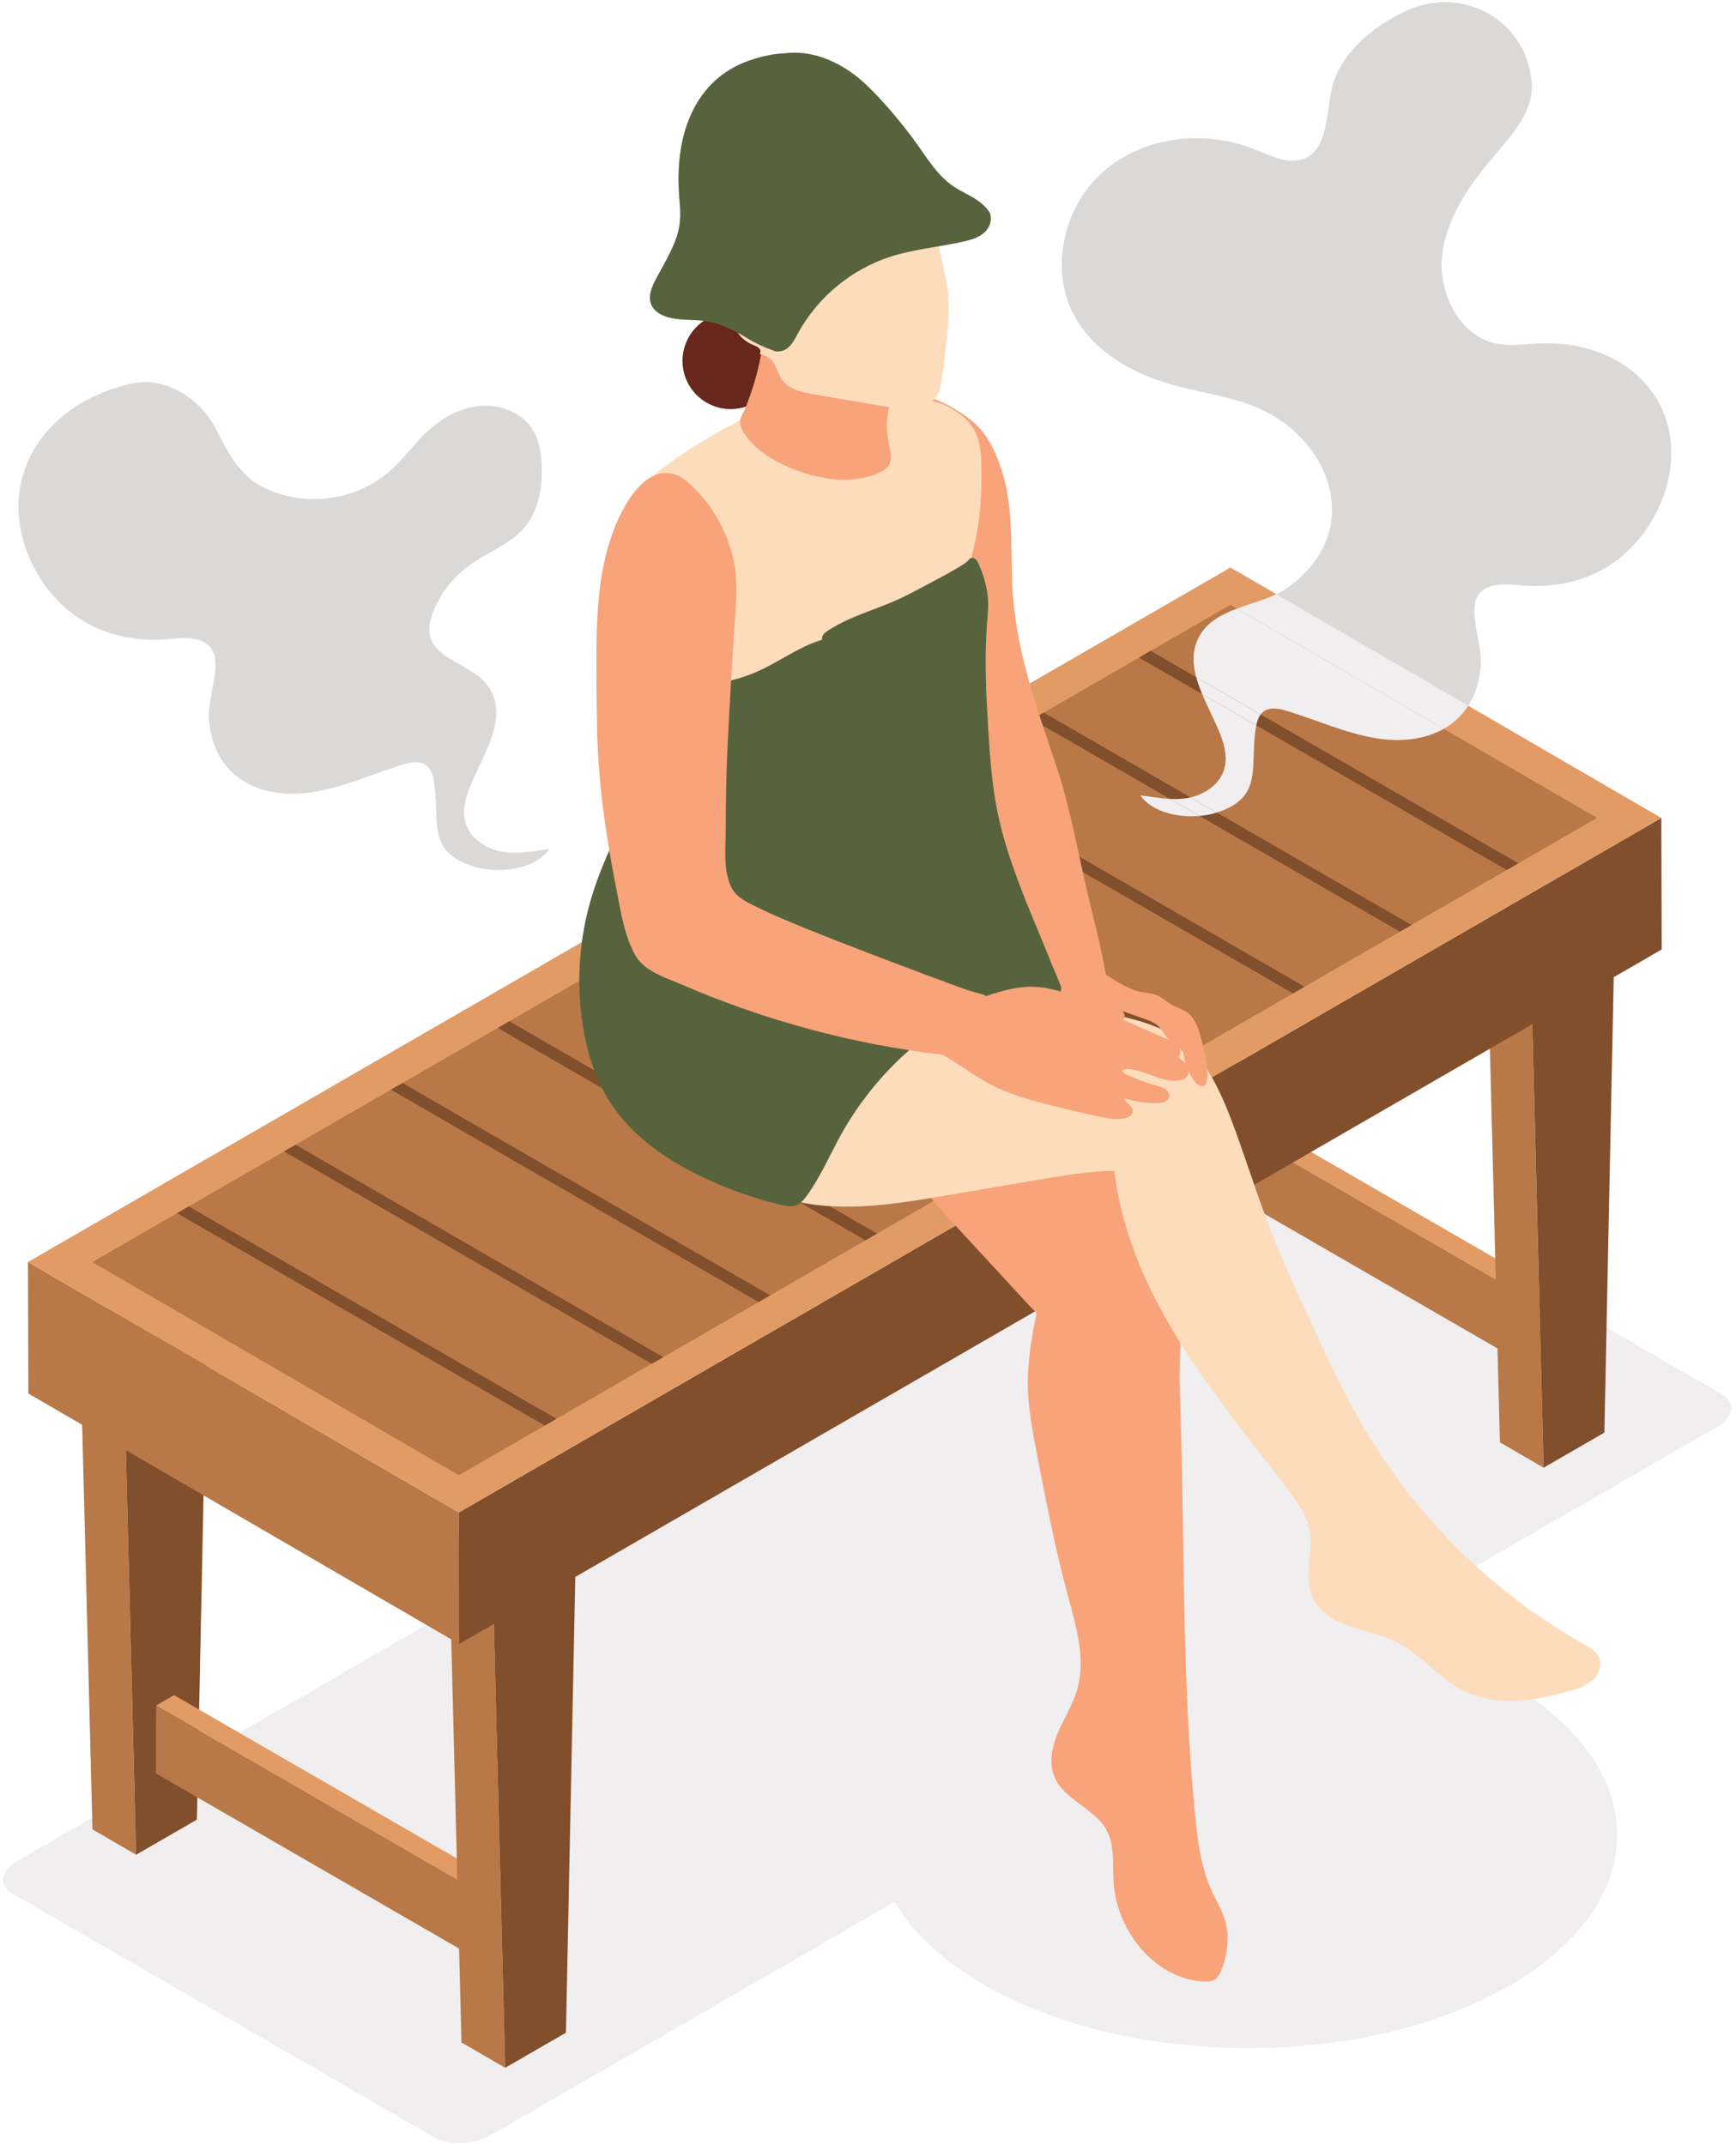 <svg width="221" height="273" viewBox="0 0 221 273" fill="none" xmlns="http://www.w3.org/2000/svg">
<path d="M55.308 272.008L1.641 241.023C-0.2 239.959 0.031 238.104 2.154 236.878L158.308 146.722C160.432 145.496 163.647 145.362 165.486 146.426L219.156 177.411C220.995 178.473 220.765 180.329 218.641 181.555L62.486 271.71C60.361 272.936 57.148 273.069 55.308 272.008Z" fill="#F0EEEE"/>
<path d="M192.124 252.712C173.728 263.334 143.805 263.278 125.292 252.591C106.779 241.902 106.686 224.628 125.083 214.005C143.481 203.384 173.402 203.438 191.915 214.127C210.428 224.814 210.522 242.089 192.124 252.712Z" fill="#F0EEEE"/>
<path d="M17.327 236.038L11.769 232.807L10.148 169.12L15.71 172.35L17.327 236.038Z" fill="#B87847"/>
<path d="M15.71 172.35L10.148 169.12L20.847 162.941L26.407 166.172L15.71 172.35Z" fill="#E29B65"/>
<path d="M26.407 166.172L25.064 231.571L17.327 236.038L15.71 172.35L26.407 166.172Z" fill="#814F2C"/>
<path d="M61.379 241.023L63.669 239.693L63.644 248.33L61.355 249.661L61.379 241.023Z" fill="#5E3A23"/>
<path d="M19.868 217.058L22.158 215.727L63.668 239.693L61.378 241.023L19.868 217.058Z" fill="#E29B65"/>
<path d="M61.379 241.023L61.354 249.661L19.846 225.693L19.869 217.058L61.379 241.023Z" fill="#B87847"/>
<path d="M64.311 263.155L58.749 259.925L57.131 196.236L62.69 199.468L64.311 263.155Z" fill="#B87847"/>
<path d="M62.69 199.468L57.131 196.236L67.829 190.059L73.389 193.289L62.69 199.468Z" fill="#E29B65"/>
<path d="M73.389 193.289L72.046 258.688L64.311 263.155L62.69 199.468L73.389 193.289Z" fill="#814F2C"/>
<path d="M149.525 159.666L143.966 156.435L142.345 92.748L147.907 95.978L149.525 159.666Z" fill="#B87847"/>
<path d="M147.907 95.978L142.345 92.748L153.046 86.57L158.604 89.802L147.907 95.978Z" fill="#E29B65"/>
<path d="M158.604 89.802L157.262 155.201L149.525 159.666L147.907 95.978L158.604 89.802Z" fill="#814F2C"/>
<path d="M193.575 164.651L195.865 163.321L195.841 171.958L193.553 173.289L193.575 164.651Z" fill="#5E3A23"/>
<path d="M152.065 140.686L154.355 139.355L195.865 163.321L193.575 164.651L152.065 140.686Z" fill="#E29B65"/>
<path d="M193.575 164.651L193.552 173.289L152.042 149.323L152.064 140.686L193.575 164.651Z" fill="#B87847"/>
<path d="M196.507 186.785L190.946 183.553L189.327 119.864L194.886 123.096L196.507 186.785Z" fill="#B87847"/>
<path d="M194.886 123.096L189.327 119.864L200.024 113.687L205.587 116.919L194.886 123.096Z" fill="#E29B65"/>
<path d="M205.588 116.919L204.244 182.318L196.508 186.785L194.887 123.096L205.588 116.919Z" fill="#814F2C"/>
<path d="M3.562 160.608L3.609 177.343L58.455 209.216L58.408 192.481L3.562 160.608Z" fill="#B87847"/>
<path d="M58.408 192.481L58.455 209.216L211.54 120.834L211.491 104.099L58.408 192.481Z" fill="#814F2C"/>
<path d="M3.562 160.608L58.408 192.481L211.491 104.099L156.645 72.225L3.562 160.608Z" fill="#E29B65"/>
<path d="M11.753 160.62L156.637 76.971L203.299 104.086L58.414 187.736L11.753 160.62Z" fill="#B87847"/>
<path d="M70.832 180.561L69.354 181.418L22.546 154.393L24.025 153.538L70.832 180.561Z" fill="#814F2C"/>
<path d="M84.436 172.712L82.967 173.56L36.159 146.53L37.623 145.682L84.436 172.712Z" fill="#814F2C"/>
<path d="M98.043 164.857L96.571 165.705L49.762 138.673L51.235 137.825L98.043 164.857Z" fill="#814F2C"/>
<path d="M111.651 156.993L110.182 157.848L63.367 130.817L64.844 129.969L111.651 156.993Z" fill="#814F2C"/>
<path d="M125.258 149.144L123.793 149.992H123.786L76.979 122.962L78.45 122.114L125.258 149.144Z" fill="#814F2C"/>
<path d="M138.861 141.288L137.391 142.136L90.576 115.113L92.048 114.265H92.053L138.861 141.288Z" fill="#814F2C"/>
<path d="M152.475 133.431L151.003 134.281L104.187 107.256L105.658 106.401L152.475 133.431Z" fill="#814F2C"/>
<path d="M166.076 125.576L164.607 126.424L117.792 99.393L119.262 98.545L166.076 125.576Z" fill="#814F2C"/>
<path d="M179.688 117.72L178.217 118.568L131.402 91.545L132.874 90.688L179.688 117.72Z" fill="#814F2C"/>
<path d="M193.293 109.864L191.822 110.719H191.816L145 83.687L146.478 82.832L193.293 109.864Z" fill="#814F2C"/>
<path d="M86.886 45.928C86.886 49.315 89.631 52.06 93.018 52.06C96.403 52.06 99.15 49.315 99.15 45.928C99.15 42.541 96.403 39.797 93.018 39.797C89.631 39.797 86.886 42.541 86.886 45.928Z" fill="#67271C"/>
<path d="M115.832 49.812C118.78 50.433 121.573 51.779 123.896 53.699C126.055 55.485 127.363 58.869 127.985 61.554C128.953 65.727 128.673 70.033 128.856 74.287C129.218 82.636 131.98 89.974 134.555 97.73C136.234 102.782 137.183 108.229 138.393 113.426C139.248 117.098 140.265 120.799 140.863 124.526C141.032 125.593 139.473 126.539 138.576 126.885C137.291 127.383 135.731 127.068 134.74 126.11C134.217 125.605 133.86 124.961 133.519 124.322C133.12 123.582 132.734 122.835 132.354 122.084C130.543 118.512 128.892 114.862 127.069 111.298C125.455 108.144 123.917 104.853 123.783 101.236C123.774 100.997 123.779 100.752 123.779 100.51C123.708 100.127 123.64 99.743 123.59 99.359C123.248 96.757 123.321 94.153 122.994 91.527C122.663 88.851 122.139 86.202 121.549 83.573C120.453 78.679 119.119 73.833 118.297 68.882C117.892 66.441 117.611 63.971 117.563 61.495C117.533 60.037 117.085 58.642 116.81 57.223C116.553 55.884 116.519 54.395 116.64 53.038C116.744 51.832 116.878 50.703 115.832 49.812Z" fill="#F8A37A"/>
<path d="M119.89 51.403C121.8 52.145 123.763 53.648 124.438 55.653C124.867 56.927 124.928 58.292 124.945 59.639C124.989 62.839 124.799 66.066 124.078 69.194C123.752 70.611 123.397 72.381 122.591 73.607C121.868 74.705 120.583 75.284 119.453 75.858C108.678 81.342 97.552 86.272 85.848 89.305C85.215 89.471 84.553 89.629 83.907 89.513C83.217 89.386 82.627 88.959 82.062 88.543C80.323 87.259 78.538 85.927 77.249 84.165C76.514 83.158 76.297 82.507 76.312 81.272C76.33 79.991 76.401 78.712 76.525 77.436C76.807 74.571 77.357 71.733 78.169 68.971C78.856 66.62 79.546 63.602 81.442 61.944C84.231 59.505 87.301 57.396 90.5 55.525C93.298 53.89 96.222 52.424 99.33 51.499C104.231 50.043 109.441 49.975 114.535 50.386C116.281 50.526 118.04 50.728 119.688 51.327L119.89 51.403Z" fill="#FDDCBC"/>
<path d="M113.276 57.054C113.456 57.772 113.56 58.729 113.067 59.346C112.761 59.729 112.317 59.974 111.871 60.173C108.479 61.69 104.489 61.054 101.029 59.701C99.537 59.118 98.082 58.4 96.839 57.394C95.853 56.598 94.516 55.295 94.241 53.998C94.102 53.341 94.462 52.873 94.725 52.284C95.082 51.485 95.385 50.654 95.665 49.825C96.759 46.597 97.362 43.203 97.443 39.797C97.469 41.507 98.894 42.851 100.322 43.793C103.631 45.972 107.577 47.168 111.535 47.194C111.925 47.198 112.333 47.184 112.674 46.997C113.426 46.586 113.848 48.46 113.917 48.981C114.016 49.711 113.818 50.231 113.532 50.884C112.695 52.805 112.771 55.044 113.276 57.054Z" fill="#F8A37A"/>
<path d="M106.412 16.11C109.841 16.249 113.32 18.443 115.276 21.174C116.74 23.22 117.649 25.602 118.487 27.976C119.398 30.55 119.979 33.233 120.488 35.898C120.993 38.541 120.739 41.264 120.441 43.939C120.275 45.428 120.098 46.917 119.866 48.397C119.765 49.05 119.647 49.717 119.319 50.289C118.745 51.295 117.594 51.863 116.448 52.02C115.302 52.176 114.139 51.983 112.998 51.788C109.848 51.25 106.699 50.714 103.549 50.177C102.095 49.93 100.496 49.596 99.619 48.411C98.947 47.506 98.799 46.214 97.895 45.541C97.388 45.165 96.735 45.063 96.125 44.894C93.663 44.215 91.667 42.311 90.431 40.077C89.195 37.843 88.642 35.295 88.332 32.761C87.899 29.214 87.958 25.407 89.795 22.342C91.394 19.674 94.192 17.881 97.168 16.977C100.143 16.075 103.304 15.983 106.412 16.11Z" fill="#FDDCBC"/>
<path d="M118.406 145.618C119.31 144.087 120.708 142.894 122.232 141.978C123.923 140.961 125.812 140.247 127.773 140.022C130.549 139.702 133.379 140.4 135.817 141.727C136.24 141.959 136.628 142.319 137.071 142.504C137.621 142.736 138.239 142.755 138.798 143.007C139.949 143.524 140.921 144.395 141.793 145.29C144.756 148.338 147.134 151.981 148.646 155.944C150.13 158.518 150.304 162.205 150.379 164.885C150.488 168.913 150.043 172.935 150.192 176.965C150.617 188.474 150.572 199.993 150.946 211.504C151.157 217.998 151.5 224.49 152.137 230.956C152.474 234.353 152.907 237.814 154.368 240.899C154.873 241.965 155.497 242.982 155.869 244.1C156.575 246.225 156.308 248.583 155.504 250.671C155.335 251.109 155.129 251.557 154.753 251.839C154.281 252.196 153.64 252.213 153.05 252.168C146.861 251.696 142.093 245.598 141.752 239.4C141.632 237.204 141.929 234.862 140.884 232.929C139.368 230.117 135.498 229.101 134.251 226.16C133.485 224.352 133.933 222.254 134.704 220.45C135.474 218.642 136.557 216.965 137.113 215.083C138.272 211.156 137.005 206.98 135.935 203.029C134.337 197.127 133.175 191.114 132.015 185.111C131.453 182.201 130.889 179.272 130.85 176.308C130.807 173.216 131.343 170.151 131.963 167.117C131.474 166.619 130.995 166.112 130.521 165.6C127.091 161.881 123.657 158.161 120.224 154.44C119.204 153.332 118.154 152.178 117.689 150.744C117.142 149.053 117.504 147.15 118.406 145.618Z" fill="#F8A37A"/>
<path d="M105.508 24.064C103.153 25.51 101.062 27.8 100.884 30.555C100.785 32.086 101.283 33.588 101.436 35.116C101.59 36.643 101.281 38.395 100.015 39.262C99.336 38.078 98.279 37.111 97.036 36.544C96.616 36.354 96.162 36.204 95.702 36.239C94.984 36.293 94.366 36.791 93.945 37.376C93.187 38.435 92.945 39.847 93.313 41.097C93.678 42.348 94.645 43.408 95.853 43.889C96.264 44.053 96.783 44.251 96.815 44.692C96.839 45.05 96.475 45.338 96.116 45.36C95.759 45.383 95.42 45.214 95.11 45.036C93.586 44.162 92.259 42.95 91.247 41.514C89.238 38.658 88.562 35.081 88.261 31.602C88.121 30.003 88.052 28.389 88.259 26.795C88.781 22.797 91.141 19.075 94.535 16.897C95.998 15.96 97.624 15.303 99.289 14.811C99.787 14.664 100.291 14.537 100.797 14.426C106.767 13.127 116.237 15.911 116.59 23.203C116.562 22.593 115.152 21.512 114.718 21.142C114.151 20.658 113.64 20.178 112.851 20.432C112.115 20.669 111.5 21.21 110.798 21.526C109.015 22.327 107.181 23.041 105.508 24.064Z" fill="#67271C"/>
<path d="M88.03 14.421C86.424 17.889 86.17 21.809 86.504 25.569C86.676 27.497 86.654 28.897 85.917 30.748C85.28 32.35 84.402 33.841 83.582 35.351C82.993 36.435 82.426 37.735 82.946 38.853C83.3 39.608 84.082 40.079 84.878 40.329C86.321 40.782 87.874 40.655 89.377 40.815C91.518 41.042 93.273 41.904 95.07 43.013C95.92 43.539 98.853 45.167 99.673 44.517C99.897 44.338 100.01 44.058 100.096 43.783C100.684 41.857 100.289 39.776 99.775 37.829C98.926 34.6 97.762 31.46 96.916 28.23C96.071 25 95.547 21.627 96.014 18.321C96.265 16.528 96.805 14.79 97.405 13.085C97.707 12.233 98.098 11.385 98.335 10.513C98.454 10.074 98.454 9.776 98.687 9.393C99.105 8.705 99.331 8.167 100.045 7.706C100.535 7.392 101.522 6.882 102.13 7.037C99.904 6.471 97.546 6.962 95.375 7.706C92.033 8.85 89.515 11.209 88.03 14.421Z" fill="#57633C"/>
<path d="M89.951 22.647C90.044 23.946 90.275 25.249 90.777 26.452C91.439 28.032 92.537 29.378 93.462 30.82C95.829 34.506 97.048 38.83 97.642 43.172C97.692 43.541 97.744 43.927 97.96 44.234C98.432 44.901 99.495 44.859 100.158 44.38C100.82 43.903 101.192 43.133 101.584 42.416C104.083 37.831 108.391 34.264 113.365 32.667C116.379 31.699 119.573 31.439 122.662 30.741C123.639 30.518 124.653 30.229 125.377 29.536C126.103 28.843 126.426 27.629 125.835 26.82C124.782 25.378 123.171 24.819 121.706 23.929C119.28 22.454 117.886 19.833 116.219 17.623C114.377 15.178 112.414 12.81 110.185 10.704C105.962 6.722 99.71 4.895 94.935 9.116C91.278 12.347 89.617 17.881 89.951 22.647Z" fill="#57633C"/>
<path d="M102.432 138.819C102.749 137.553 103.078 136.263 103.778 135.162C104.849 133.482 106.664 132.438 108.459 131.576C109.657 131.004 110.878 130.483 112.12 130.014C112.806 129.757 114.648 129.546 114.662 128.621C114.667 128.332 114.636 127.996 114.854 127.806C115.009 127.674 115.232 127.669 115.434 127.671C118.826 127.698 122.22 127.742 125.612 127.801C131.947 127.911 138.358 128.087 144.465 129.774C147.639 130.652 151.171 132.2 153.005 135.087C155.579 138.681 157.12 143.474 158.492 147.366C159.373 149.867 160.199 152.387 161.12 154.873C162.765 159.324 164.745 163.645 166.731 167.957C169.035 172.96 171.359 177.971 174.214 182.685C180.887 193.71 190.449 202.966 201.684 209.277C202.433 209.698 203.243 210.162 203.586 210.951C204.013 211.929 203.548 213.115 202.754 213.829C201.96 214.543 200.908 214.886 199.884 215.186C195.501 216.464 190.611 217.241 186.501 215.25C183.182 213.643 180.845 210.442 177.519 208.847C175.708 207.98 173.693 207.635 171.796 206.968C169.902 206.303 168.012 205.199 167.15 203.382C165.877 200.697 167.25 197.477 166.659 194.565C166.273 192.65 165.066 191.018 163.882 189.465C157.738 181.426 151.173 173.592 146.676 164.529C144.265 159.673 142.511 154.405 141.844 149.005C141.423 149.012 140.999 149.024 140.58 149.046C137.583 149.217 134.617 149.722 131.658 150.225C127.841 150.877 124.026 151.526 120.209 152.176C113.568 153.308 106.662 154.429 100.177 152.597C100.158 147.93 101.299 143.345 102.432 138.819Z" fill="#FDDCBC"/>
<path d="M121.967 102.098C123.772 110.242 124.232 118.711 126.956 126.598C118.58 130.102 111.443 136.494 107.044 144.439C105.613 147.025 104.455 149.778 102.71 152.165C102.358 152.648 101.959 153.132 101.409 153.358C100.742 153.632 99.985 153.478 99.285 153.308C95.899 152.479 92.601 151.303 89.454 149.806C84.967 147.667 80.688 144.768 77.914 140.642C75.835 137.544 74.696 133.889 74.145 130.199C73.339 124.782 73.764 119.186 75.375 113.953C76.78 109.391 79.039 105.164 81.014 100.837C81.992 98.69 82.912 96.51 83.615 94.253C83.96 93.142 84.409 91.9 84.502 90.733C84.573 89.826 84.366 89.096 85.271 88.473C85.806 88.105 86.457 87.963 87.091 87.835C90.193 87.216 93.365 86.772 96.27 85.521C98.701 84.478 100.873 82.899 103.316 81.89C105.303 81.072 107.65 80.636 109.735 81.34C111.715 82.005 113.387 84.123 114.68 85.69C117.158 88.698 118.923 92.245 120.215 95.905C120.929 97.929 121.502 100.003 121.967 102.098Z" fill="#57633C"/>
<path d="M116.585 92.415C117.205 94.385 117.727 96.403 118.276 98.357C120.054 104.687 121.485 111.111 122.647 117.583C123.404 121.805 124.171 126.312 127.067 129.478C127.601 130.062 128.212 130.594 128.94 130.901C130.879 131.718 133.068 130.769 134.953 129.837C135.244 129.692 135.554 129.53 135.702 129.241C135.826 128.996 135.807 128.707 135.782 128.432C135.573 126.258 134.637 124.58 133.837 122.575C132.979 120.423 132.073 118.291 131.195 116.146C129.454 111.883 127.81 107.547 126.92 103.014C126.267 99.696 126.025 96.313 125.816 92.938C125.536 88.409 125.309 83.862 125.649 79.334C125.745 78.058 125.898 76.849 125.71 75.574C125.511 74.249 125.128 72.952 124.571 71.733C124.399 71.355 124.085 70.919 123.681 71.012C123.462 71.06 123.31 71.254 123.157 71.417C122.504 72.116 117.219 74.829 115.441 75.75C112.184 77.438 108.482 78.23 105.415 80.243C105.1 80.45 104.771 80.698 104.668 81.06C104.385 82.049 106.116 81.974 106.69 82.08C107.638 82.256 108.592 82.479 109.419 82.993C111.643 84.375 114.335 86.505 115.347 88.95C115.812 90.073 116.216 91.237 116.585 92.415Z" fill="#57633C"/>
<path d="M142.359 125.016C143.207 125.49 144.073 125.969 145.018 126.187C145.792 126.363 146.612 126.364 147.336 126.681C147.986 126.965 148.503 127.481 149.116 127.836C149.785 128.222 150.56 128.416 151.178 128.877C152.188 129.633 152.58 130.941 152.912 132.158C153.393 133.924 153.879 135.749 153.63 137.563C153.605 137.731 153.574 137.908 153.464 138.039C153.29 138.244 152.97 138.272 152.721 138.168C152.473 138.063 152.284 137.856 152.118 137.647C151.368 136.703 150.877 135.557 150.709 134.363L150.603 133.912L150.38 133.623C149.961 133.215 149.416 132.959 148.991 132.559C148.352 131.956 148.026 131.068 147.359 130.493C146.89 130.088 146.291 129.873 145.706 129.666C144.468 129.231 143.228 128.794 141.988 128.357C142.271 128.949 142.485 129.577 142.624 130.218L142.626 130.478L142.373 130.666C141.377 131.024 140.259 130.561 139.425 129.91C138.587 129.259 137.906 128.416 137.02 127.832C136.176 127.275 134.554 126.85 135.213 125.504C135.394 125.131 135.712 124.842 136.029 124.574C136.684 124.02 137.41 123.486 138.262 123.36C139.782 123.132 141.118 124.323 142.359 125.016Z" fill="#F8A37A"/>
<path d="M77.668 68.746C78.666 65.625 81.643 58.94 85.995 60.415C86.807 60.69 87.484 61.258 88.1 61.853C90.561 64.229 92.23 67.1 93.163 70.362C93.4 71.186 93.549 72.023 93.638 72.866C93.91 75.484 93.584 78.167 93.424 80.778C93.13 85.518 92.849 90.26 92.621 95.003C92.449 98.538 92.398 102.08 92.386 105.621C92.377 107.951 92.073 110.317 92.936 112.55C93.607 114.284 95.152 114.817 96.731 115.615C101.649 118.094 120.131 124.902 122.332 125.713C123.289 126.065 124.223 126.323 125.186 126.579L125.548 126.761C126.896 126.305 128.265 125.891 129.679 125.692C130.537 125.572 131.41 125.534 132.275 125.616C133.367 125.718 134.431 126.011 135.49 126.302C137.51 126.859 139.53 127.416 141.55 127.974C142.003 128.097 142.475 128.233 142.814 128.557C143.154 128.879 143.307 129.452 143.02 129.823C144.916 130.645 146.814 131.467 148.712 132.289C149.188 132.496 149.684 132.717 150.001 133.13C150.316 133.541 150.37 134.203 149.975 134.54C150.391 134.836 150.821 135.145 151.086 135.584C151.351 136.021 151.413 136.625 151.095 137.024C150.847 137.332 150.436 137.457 150.045 137.503C147.725 137.783 145.585 135.993 143.25 136.047L142.957 136.139C142.788 136.327 143.056 136.588 143.283 136.693C144.604 137.299 145.968 137.806 147.365 138.21C147.736 138.318 148.12 138.424 148.425 138.661C148.73 138.896 148.941 139.303 148.829 139.672C148.664 140.212 147.978 140.359 147.413 140.372C145.938 140.411 144.455 140.193 143.053 139.73C143.234 140.386 144.174 140.682 144.202 141.363C144.227 141.975 143.497 142.316 142.889 142.38C141.898 142.485 140.902 142.302 139.929 142.102C138.341 141.774 136.763 141.393 135.187 141.012C132.129 140.271 129.036 139.519 126.241 138.07C124.071 136.945 122.114 135.429 119.991 134.23C108.594 132.893 97.393 129.887 86.861 125.328C84.901 124.482 82.105 123.653 80.947 121.692C79.507 119.256 78.988 115.824 78.45 113.07C77.1 106.178 76.12 99.466 76.005 92.426C75.954 89.418 75.909 86.411 75.924 83.404C75.947 78.487 76.16 73.464 77.668 68.746Z" fill="#F8A37A"/>
<path d="M151.69 103.881C149.193 103.881 146.499 103.099 145.158 101.21C146.42 101.368 147.68 101.607 148.947 101.671L152.698 103.837C152.369 103.865 152.031 103.881 151.69 103.881ZM154.898 103.406L151.559 101.478C153.472 101.032 155.283 99.773 155.843 97.906C156.279 96.456 155.91 94.885 155.354 93.476C154.691 91.794 153.762 90.061 153.04 88.33L159.925 92.308C159.92 92.339 159.913 92.37 159.908 92.401C159.021 97.452 160.993 101.481 154.898 103.406Z" fill="#F0EEEE"/>
<path d="M152.699 103.837L148.948 101.671C149.157 101.682 149.366 101.689 149.575 101.689C150.116 101.689 150.66 101.649 151.206 101.551C151.325 101.53 151.441 101.506 151.56 101.478L154.898 103.406C154.818 103.43 154.738 103.456 154.656 103.481C154.062 103.655 153.399 103.778 152.699 103.837Z" fill="#F0EEEE"/>
<path d="M186.913 89.814L162.482 75.618C162.977 75.383 163.444 75.122 163.874 74.819C167.775 72.078 170.226 67.936 169.411 63.007C168.598 58.089 164.816 53.972 160.252 51.964C156.793 50.442 152.973 50.003 149.331 48.993C144.323 47.602 139.391 44.875 136.852 40.34C133.531 34.409 135.353 26.318 140.46 21.836C143.706 18.987 148.013 17.588 152.342 17.588C154.829 17.588 157.324 18.05 159.628 18.966C161.168 19.577 162.686 20.382 164.339 20.444C164.41 20.446 164.478 20.448 164.548 20.448C169.372 20.448 168.729 13.979 169.669 10.793C170.933 6.504 174.768 3.453 178.782 1.485C180.464 0.662 182.223 0.275 183.937 0.275C189.454 0.275 194.5 4.284 194.993 10.59C195.258 13.984 192.609 17.035 190.559 19.431C187.36 23.165 184.268 27.334 183.62 32.208C182.974 37.082 185.664 42.724 190.481 43.724C191.141 43.861 191.808 43.908 192.478 43.908C193.722 43.908 194.979 43.746 196.224 43.694C196.492 43.682 196.761 43.677 197.029 43.677C201.962 43.677 207.021 45.594 210.032 49.484C215.509 56.56 212.089 66.869 205.442 71.588C202.593 73.61 199.071 74.576 195.573 74.576C195.207 74.576 194.843 74.566 194.479 74.545C193.551 74.493 192.623 74.374 191.697 74.374C191.36 74.374 191.023 74.39 190.687 74.43C185.441 75.052 188.729 80.945 188.513 84.536C188.386 86.644 187.817 88.403 186.913 89.814Z" fill="#DBD9D8"/>
<path d="M183.797 92.753L157.469 77.453C159.142 76.826 160.939 76.351 162.482 75.618L186.913 89.814C186.112 91.064 185.049 92.041 183.797 92.753Z" fill="#F0EEEE"/>
<path d="M177.895 94.183C176.993 94.183 176.061 94.103 175.117 93.943C171.244 93.286 167.622 91.637 163.868 90.484C163.325 90.317 162.727 90.167 162.163 90.167C161.696 90.167 161.25 90.268 160.871 90.545C160.724 90.653 160.597 90.78 160.488 90.921L152.284 86.185C151.817 84.466 151.756 82.773 152.576 81.162C153.576 79.203 155.431 78.216 157.468 77.453L183.797 92.753C182.113 93.709 180.086 94.183 177.895 94.183Z" fill="#F0EEEE"/>
<path d="M159.926 92.307L153.04 88.33C152.742 87.614 152.477 86.897 152.284 86.185L160.488 90.921C160.188 91.311 160.021 91.813 159.926 92.307Z" fill="#F0EEEE"/>
<path d="M63.426 110.719C62.361 110.719 61.331 110.577 60.459 110.317C54.07 108.424 56.106 104.356 55.207 99.24C55.083 98.535 54.822 97.805 54.244 97.382C53.864 97.107 53.419 97.006 52.952 97.006C52.388 97.006 51.79 97.154 51.247 97.321C47.494 98.475 43.87 100.125 39.999 100.781C39.054 100.941 38.122 101.021 37.22 101.021C31.56 101.021 26.992 97.861 26.602 91.374C26.386 87.783 29.674 81.892 24.427 81.269C24.093 81.228 23.759 81.213 23.423 81.213C22.496 81.213 21.564 81.329 20.638 81.383C20.274 81.404 19.908 81.415 19.543 81.415C16.044 81.415 12.523 80.448 9.676 78.427C4.401 74.683 1.223 67.602 2.738 61.202C4.335 54.449 10.289 50.207 16.889 48.794C17.422 48.681 17.96 48.627 18.494 48.627C22.116 48.627 25.653 51.116 27.375 54.397C29.707 58.832 31.121 61.846 36.687 63.145C37.758 63.396 38.858 63.518 39.959 63.518C43.486 63.518 47.017 62.261 49.66 59.924C51.311 58.465 52.602 56.641 54.192 55.112C56.095 53.284 58.51 51.87 61.14 51.649C61.354 51.63 61.57 51.621 61.786 51.621C64.222 51.621 66.706 52.763 67.921 54.86C68.691 56.188 68.907 57.765 68.957 59.299C69.046 61.998 68.604 64.857 66.904 66.959C65.063 69.234 62.105 70.23 59.742 71.954C57.77 73.389 56.198 75.365 55.245 77.608C52.428 84.225 60.33 83.666 62.537 87.999C64.52 91.891 61.361 96.252 59.761 100.314C59.205 101.723 58.834 103.294 59.27 104.745C59.867 106.726 61.87 108.022 63.907 108.388C64.456 108.487 64.999 108.527 65.542 108.527C67.022 108.527 68.487 108.233 69.957 108.048C68.618 109.938 65.922 110.719 63.426 110.719Z" fill="#DBD9D8"/>
</svg>
